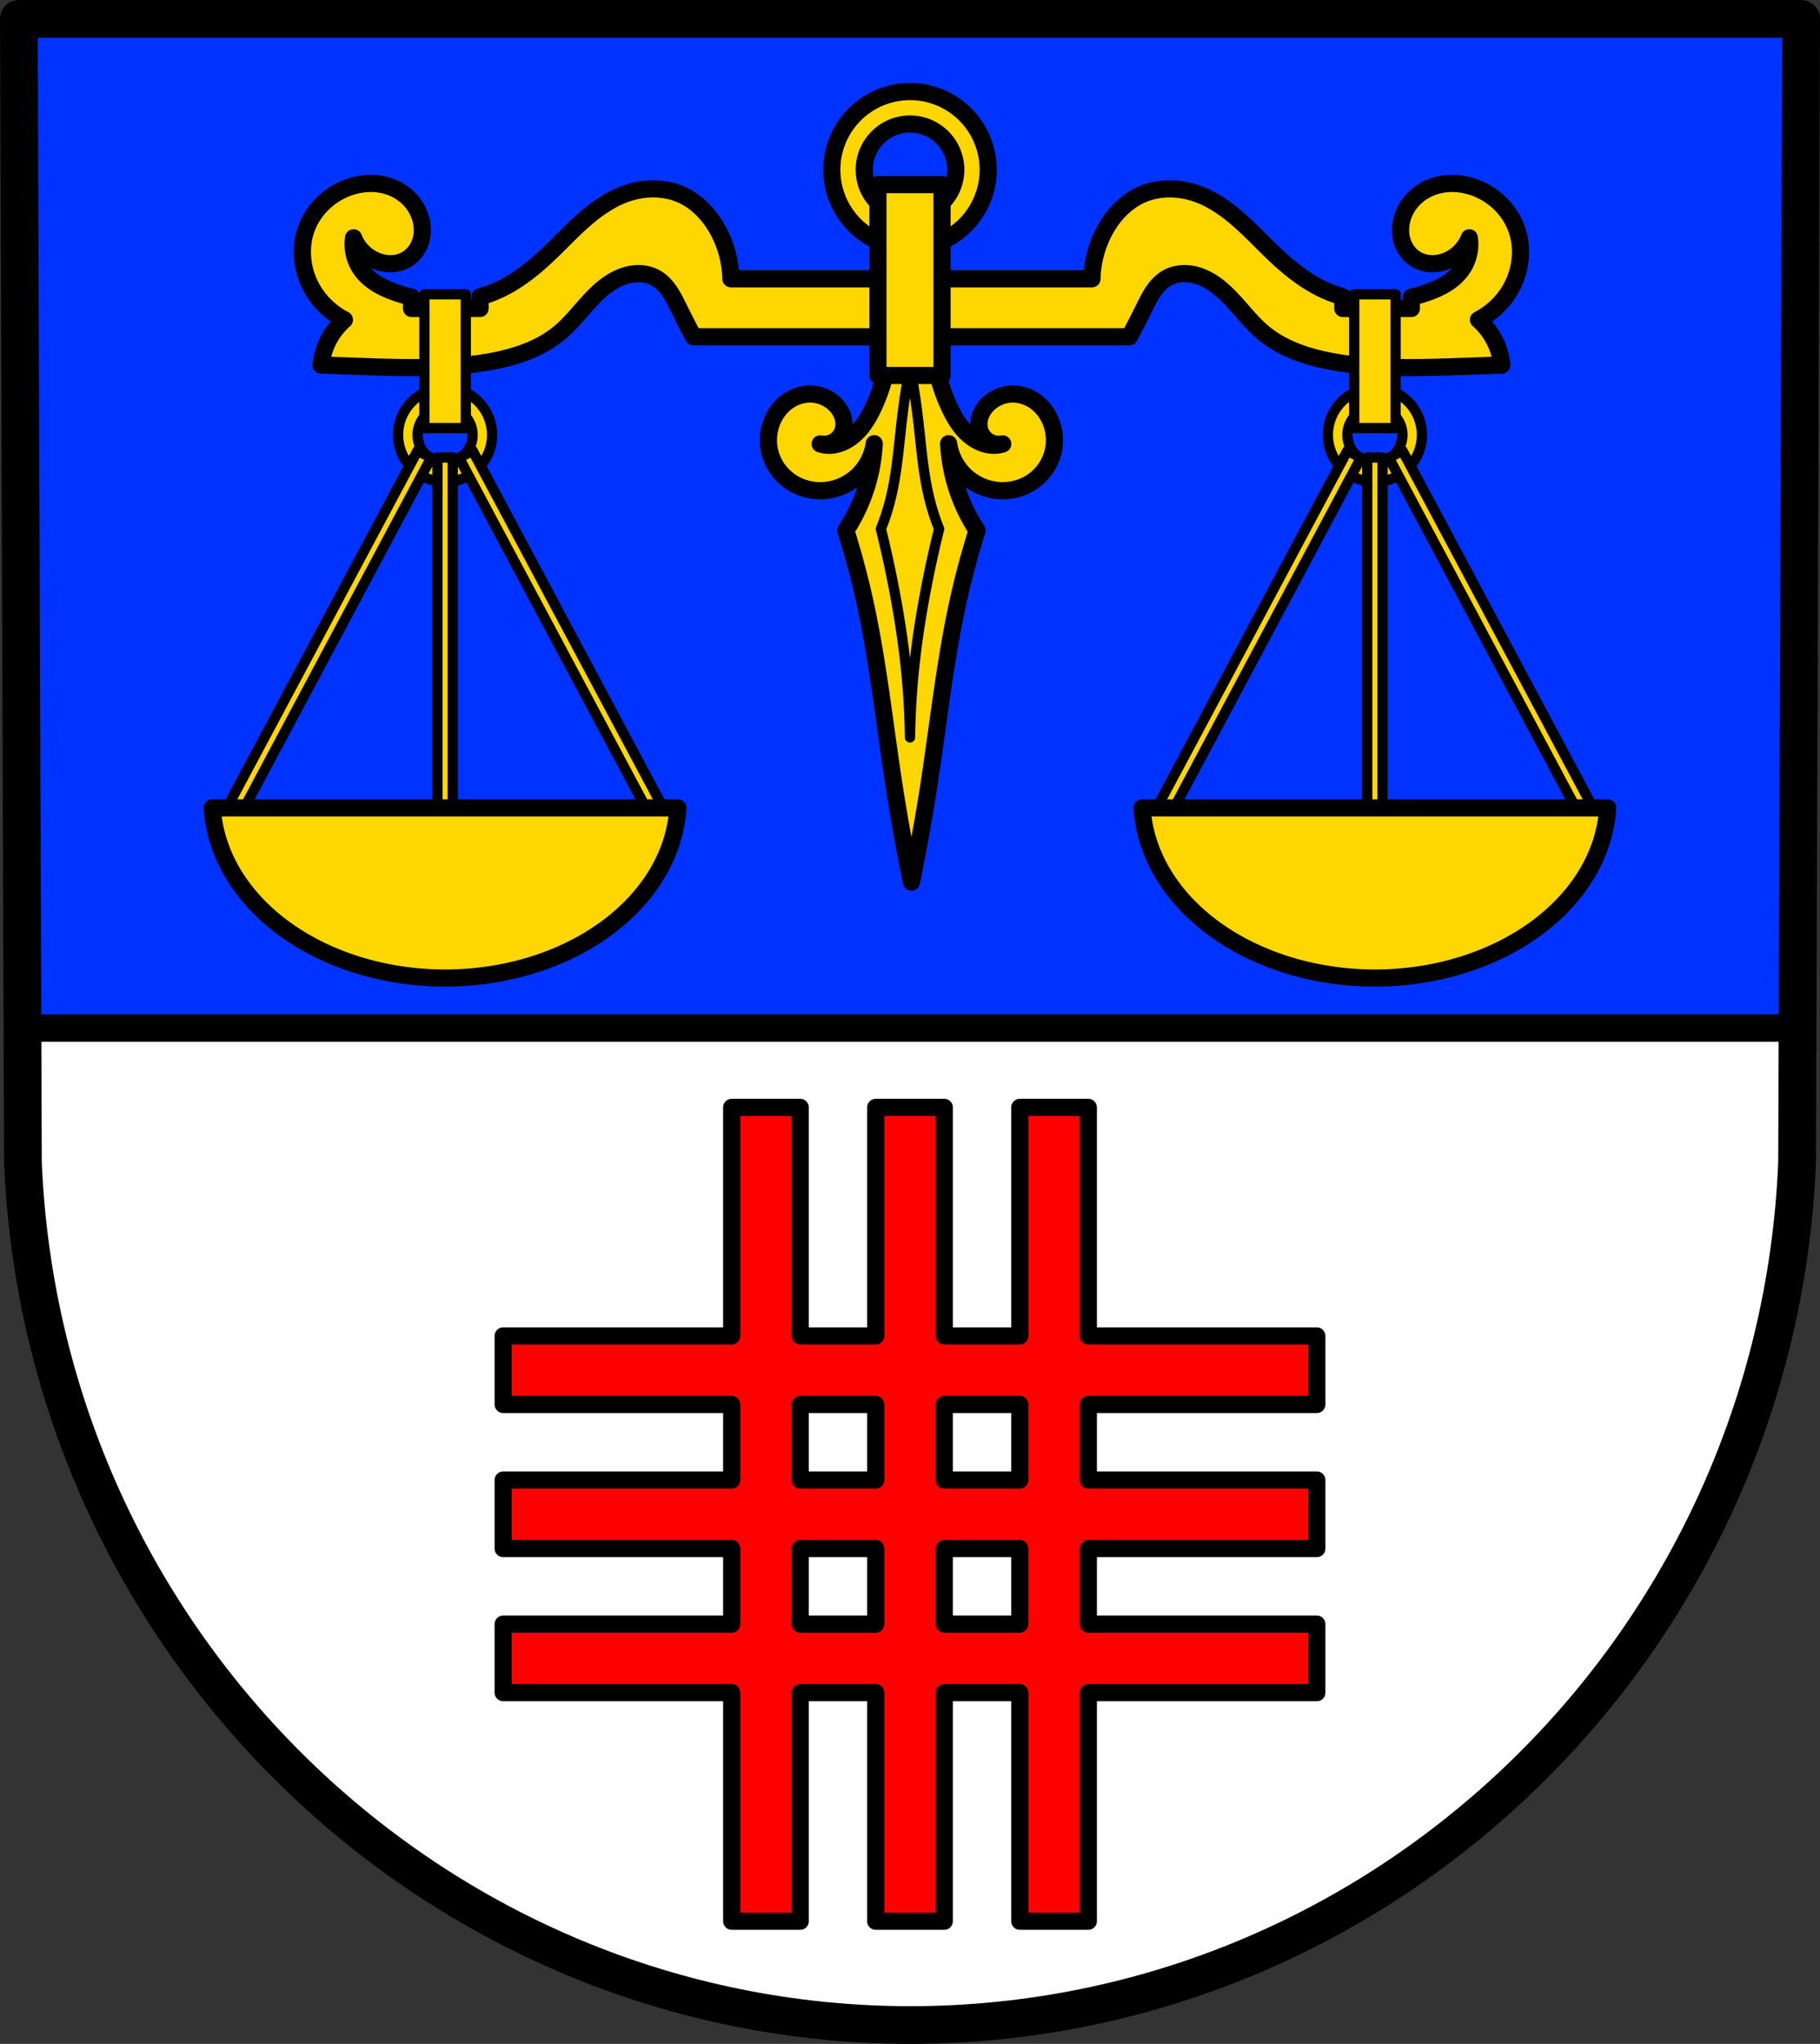 <svg xmlns="http://www.w3.org/2000/svg" width="531.006" height="596.188" viewBox="0 0 140.495 157.741"><rect x="0" y="0" width="140.495" height="157.741" fill="#333333" stroke="none"/><path style="fill:#03f;fill-opacity:1;fill-rule:evenodd;stroke:none;stroke-width:2.91;stroke-linecap:round;stroke-linejoin:round;stroke-miterlimit:4;stroke-dasharray:none;stroke-opacity:1" d="m-184.274 212.979-.315 88.272c-1.53 37.13-31.786 66.538-68.478 66.559-36.658-.046-66.924-29.464-68.477-66.56l-.315-88.271h68.79z" transform="translate(323.314 -211.524)"/><path style="opacity:1;fill:#fff;fill-opacity:1;fill-rule:evenodd;stroke:#000;stroke-width:8;stroke-linecap:round;stroke-linejoin:round;stroke-miterlimit:4;stroke-dasharray:none;stroke-opacity:1;paint-order:markers fill stroke" d="m6.547 299.379.142 39.748c5.87 140.204 120.264 251.388 258.815 251.56 138.676-.078 253.025-111.223 258.812-251.56l.143-39.748H6.547z" transform="scale(.265)"/><path style="fill:none;fill-rule:evenodd;stroke:#000;stroke-width:2.91;stroke-linecap:round;stroke-linejoin:round;stroke-miterlimit:4;stroke-dasharray:none;stroke-opacity:1" d="m-184.274 212.979-.315 88.272c-1.53 37.13-31.786 66.538-68.478 66.559-36.658-.046-66.924-29.464-68.477-66.56l-.315-88.271h68.79z" transform="translate(323.314 -211.524)"/><path style="opacity:1;fill:red;fill-opacity:1;fill-rule:evenodd;stroke:#000;stroke-width:1.323;stroke-linecap:round;stroke-linejoin:round;stroke-miterlimit:4;stroke-dasharray:none;stroke-opacity:1;paint-order:markers fill stroke" d="M-266.832 296.986v17.64h-17.64v5.29h17.64v5.831h-17.64v5.29h17.64v5.83h-17.64v5.29h17.64v17.64h5.29v-17.64h5.831v17.64h5.29v-17.64h5.83v17.64h5.29v-17.64h17.64v-5.29h-17.64v-5.83h17.64v-5.29h-17.64v-5.831h17.64v-5.29h-17.64v-17.64h-5.29v17.64h-5.83v-17.64h-5.29v17.64h-5.832v-17.64zm5.29 22.93h5.831v5.831h-5.832zm11.12 0h5.83v5.831h-5.83zm-11.12 11.12h5.831v5.832h-5.832zm11.12 0h5.83v5.832h-5.83z" transform="translate(323.314 -211.524)"/><path style="fill:gold;fill-opacity:1;stroke:#000;stroke-width:5;stroke-linecap:round;stroke-linejoin:round;stroke-miterlimit:4;stroke-dasharray:none;stroke-opacity:1" d="M108.344 53.426c-2.377-.045-4.759.394-6.992 1.213-5.352 1.962-9.86 6.22-11.94 11.527-2.347 5.987-1.49 13.032 1.854 18.525a23.017 23.017 0 0 0 9.056 8.438A20.356 20.356 0 0 0 96 98.48a20.38 20.38 0 0 0-2.47 7.823c3.841.14 7.684.277 11.527.412 12.303.43 24.707.83 36.843-1.235 7.615-1.295 15.289-3.677 21.202-8.646 2.72-2.286 4.987-5.052 7.341-7.713 2.355-2.661 4.85-5.263 7.889-7.105 1.915-1.162 4.046-2.008 6.272-2.26 2.225-.252 4.548.115 6.49 1.23 1.595.917 2.883 2.298 3.922 3.817 1.039 1.518 1.848 3.18 2.666 4.828a366.019 366.019 0 0 0 4.322 8.44h62.984V81.19h-52.076a31.116 31.116 0 0 0-3.705-13.996c-2.415-4.478-6.058-8.42-10.703-10.498-4.939-2.209-10.725-2.152-15.848-.412-4.603 1.564-8.682 4.393-12.347 7.586-3.666 3.193-6.974 6.77-10.5 10.115-4.75 4.507-9.99 8.651-16.057 11.116a34.43 34.43 0 0 1-3.91 1.31v3.424h-19.967v-3.29a45.358 45.358 0 0 1-4.322-1.237c-2.024-.695-4.01-1.529-5.826-2.66-1.817-1.132-3.463-2.572-4.67-4.338a12.784 12.784 0 0 1-2.059-9.057c1.188 3.075 3.718 5.603 6.793 6.79 1.43.554 2.973.827 4.504.74 1.53-.088 3.047-.542 4.346-1.356 1.752-1.1 3.07-2.84 3.763-4.79.693-1.949.776-4.093.354-6.118-.713-3.42-2.871-6.483-5.764-8.44-2.252-1.523-4.922-2.395-7.633-2.605a17.276 17.276 0 0 0-1.017-.05zm314.318 0c-.34.007-.678.023-1.017.049-2.711.21-5.381 1.082-7.633 2.605-2.893 1.957-5.051 5.02-5.764 8.44-.422 2.025-.34 4.17.354 6.119.692 1.949 2.01 3.69 3.763 4.789 1.3.814 2.815 1.268 4.346 1.355 1.53.088 3.074-.185 4.504-.738 3.075-1.188 5.605-3.716 6.793-6.791.482 3.133-.27 6.44-2.059 9.057-1.207 1.766-2.853 3.206-4.67 4.337-1.816 1.132-3.802 1.966-5.826 2.66a45.357 45.357 0 0 1-4.322 1.239v3.289h-19.967v-3.424a34.428 34.428 0 0 1-3.91-1.31c-6.066-2.465-11.307-6.609-16.057-11.116-3.526-3.346-6.834-6.922-10.5-10.115-3.666-3.193-7.745-6.022-12.347-7.586-5.123-1.74-10.91-1.797-15.848.412-4.645 2.078-8.288 6.02-10.703 10.498a31.116 31.116 0 0 0-3.705 13.996h-52.076v16.88h62.984a365.86 365.86 0 0 0 4.322-8.44c.818-1.648 1.627-3.31 2.666-4.828 1.04-1.519 2.327-2.9 3.922-3.817 1.942-1.115 4.265-1.482 6.49-1.23 2.226.252 4.357 1.098 6.272 2.26 3.038 1.842 5.534 4.444 7.889 7.105 2.354 2.661 4.621 5.427 7.341 7.713 5.913 4.97 13.587 7.351 21.201 8.646 12.137 2.065 24.54 1.666 36.844 1.235 3.843-.135 7.685-.272 11.528-.412a20.384 20.384 0 0 0-2.471-7.823 20.356 20.356 0 0 0-4.322-5.351 23.016 23.016 0 0 0 9.056-8.438c3.344-5.493 4.2-12.538 1.854-18.525-2.08-5.307-6.588-9.565-11.94-11.527-2.233-.82-4.615-1.258-6.992-1.213zM259.13 99.896a50.027 50.027 0 0 1-4.885 19.122c-.9 1.864-1.92 3.68-3.203 5.304-1.283 1.625-2.837 3.06-4.658 4.043-1.749.945-3.758 1.462-5.737 1.276a8.455 8.455 0 0 1-1.738-.362c1.207.227 2.482.096 3.596-.422a5.812 5.812 0 0 0 2.816-2.83c.568-1.247.665-2.685.37-4.023-.296-1.338-.971-2.579-1.856-3.625-1.786-2.113-4.463-3.443-7.225-3.611-2.418-.148-4.862.576-6.875 1.925-2.012 1.35-3.595 3.304-4.597 5.51a14.552 14.552 0 0 0-1.176 7.813 14.666 14.666 0 0 0 3.088 7.273 15.017 15.017 0 0 0 6.088 4.504 15.647 15.647 0 0 0 7.51 1.02 16.047 16.047 0 0 0 9.341-4.395 16.049 16.049 0 0 0 4.68-9.203 51.06 51.06 0 0 1-2.125 12.11 51.091 51.091 0 0 1-6.16 13.171 237.321 237.321 0 0 1 5.523 20.61c3.782 17.16 5.644 34.677 8.285 52.05a584.874 584.874 0 0 0 5.313 29.744 584.916 584.916 0 0 0 5.31-29.744c2.642-17.373 4.504-34.89 8.286-52.05a237.347 237.347 0 0 1 5.525-20.61 51.096 51.096 0 0 1-6.162-13.172 51.066 51.066 0 0 1-2.125-12.11 16.049 16.049 0 0 0 4.68 9.204 16.047 16.047 0 0 0 9.341 4.394 15.655 15.655 0 0 0 7.512-1.019 15.011 15.011 0 0 0 6.086-4.504 14.671 14.671 0 0 0 3.09-7.273 14.557 14.557 0 0 0-1.178-7.813c-1.002-2.206-2.583-4.16-4.596-5.51-2.012-1.349-4.458-2.073-6.877-1.925-2.761.169-5.436 1.498-7.222 3.61-.885 1.047-1.56 2.288-1.856 3.626-.296 1.338-.2 2.776.368 4.023a5.816 5.816 0 0 0 2.818 2.83c1.114.518 2.387.649 3.594.422a8.455 8.455 0 0 1-1.739.362c-1.978.186-3.985-.331-5.734-1.276-1.821-.984-3.376-2.418-4.658-4.043-1.283-1.625-2.304-3.44-3.203-5.304a50.03 50.03 0 0 1-4.887-19.122H259.129z" transform="scale(.265)"/><path style="fill:none;stroke:#000;stroke-width:.794;stroke-linecap:round;stroke-linejoin:round;stroke-miterlimit:4;stroke-dasharray:none;stroke-opacity:1" d="M-253.067 239.81a60.376 60.376 0 0 0-.618 4.046c-.247 2.089-.386 4.2-.9 6.24a17.44 17.44 0 0 1-.73 2.249 88.827 88.827 0 0 1 1.012 4.609c.41 2.14.742 4.296.955 6.465.164 1.666.258 3.34.281 5.014a59.76 59.76 0 0 1 .282-5.014c.213-2.169.545-4.325.955-6.465a88.827 88.827 0 0 1 1.012-4.61 17.441 17.441 0 0 1-.73-2.248c-.514-2.04-.653-4.151-.9-6.24a60.385 60.385 0 0 0-.619-4.047z" transform="translate(323.314 -211.524)"/><path style="opacity:1;fill:gold;fill-opacity:1;fill-rule:evenodd;stroke:#000;stroke-width:1.323;stroke-linecap:round;stroke-linejoin:round;stroke-miterlimit:4;stroke-dasharray:none;stroke-opacity:1;paint-order:markers fill stroke" d="M-253.067 218.591a6.035 6.035 0 0 0-6.035 6.036 6.035 6.035 0 0 0 6.035 6.035 6.035 6.035 0 0 0 6.036-6.035 6.035 6.035 0 0 0-6.036-6.036zm0 2.503a3.533 3.533 0 0 1 3.534 3.533 3.533 3.533 0 0 1-3.534 3.533 3.533 3.533 0 0 1-3.533-3.533 3.533 3.533 0 0 1 3.533-3.533z" transform="translate(323.314 -211.524)"/><path style="opacity:1;fill:gold;fill-opacity:1;fill-rule:evenodd;stroke:#000;stroke-width:1.323;stroke-linecap:round;stroke-linejoin:round;stroke-miterlimit:4;stroke-dasharray:none;stroke-opacity:1;paint-order:markers fill stroke" d="M-255.541 225.77h4.948v14.732h-4.948z" transform="translate(323.314 -211.524)"/><path style="opacity:1;fill:gold;fill-opacity:1;fill-rule:evenodd;stroke:#000;stroke-width:.794;stroke-linecap:round;stroke-linejoin:round;stroke-miterlimit:4;stroke-dasharray:none;stroke-opacity:1;paint-order:markers fill stroke" d="M-288.956 241.46a3.628 3.628 0 0 0-3.628 3.628 3.628 3.628 0 0 0 3.628 3.628 3.628 3.628 0 0 0 3.628-3.628 3.628 3.628 0 0 0-3.628-3.628zm0 1.504a2.124 2.124 0 0 1 2.124 2.124 2.124 2.124 0 0 1-2.124 2.124 2.124 2.124 0 0 1-2.124-2.124 2.124 2.124 0 0 1 2.124-2.124z" transform="translate(323.314 -211.524)"/><path style="opacity:1;fill:gold;fill-opacity:1;fill-rule:evenodd;stroke:#000;stroke-width:.794;stroke-linecap:round;stroke-linejoin:round;stroke-miterlimit:4;stroke-dasharray:none;stroke-opacity:1;paint-order:markers fill stroke" d="M-290.553 234.234h3.195v10.328h-3.195zM-289.547 246.83h1.182v30.153h-1.182z" transform="translate(323.314 -211.524)"/><path style="opacity:1;fill:gold;fill-opacity:1;fill-rule:evenodd;stroke:#000;stroke-width:.794;stroke-linecap:round;stroke-linejoin:round;stroke-miterlimit:4;stroke-dasharray:none;stroke-opacity:1;paint-order:markers fill stroke" d="m-291.077 246.3-15.329 28.714h1.34l15.032-28.158zm4.243 0-1.043.556 15.032 28.158h1.34z" transform="translate(323.314 -211.524)"/><path style="opacity:1;fill:gold;fill-opacity:1;fill-rule:evenodd;stroke:#000;stroke-width:1.323;stroke-linecap:round;stroke-linejoin:round;stroke-miterlimit:4;stroke-dasharray:none;stroke-opacity:1;paint-order:markers fill stroke" d="M-306.928 273.877a18.009 13.786 0 0 0 17.978 13.129 18.009 13.786 0 0 0 17.966-13.13z" transform="translate(323.314 -211.524)"/><path style="opacity:1;fill:gold;fill-opacity:1;fill-rule:evenodd;stroke:#000;stroke-width:.794;stroke-linecap:round;stroke-linejoin:round;stroke-miterlimit:4;stroke-dasharray:none;stroke-opacity:1;paint-order:markers fill stroke" d="M-217.177 241.46a3.628 3.628 0 0 0-3.629 3.628 3.628 3.628 0 0 0 3.629 3.628 3.628 3.628 0 0 0 3.628-3.628 3.628 3.628 0 0 0-3.628-3.628zm0 1.504a2.124 2.124 0 0 1 2.124 2.124 2.124 2.124 0 0 1-2.124 2.124 2.124 2.124 0 0 1-2.124-2.124 2.124 2.124 0 0 1 2.124-2.124z" transform="translate(323.314 -211.524)"/><path style="opacity:1;fill:gold;fill-opacity:1;fill-rule:evenodd;stroke:#000;stroke-width:.794;stroke-linecap:round;stroke-linejoin:round;stroke-miterlimit:4;stroke-dasharray:none;stroke-opacity:1;paint-order:markers fill stroke" d="M-218.775 234.234h3.195v10.328h-3.195zM-217.768 246.83h1.182v30.153h-1.182z" transform="translate(323.314 -211.524)"/><path style="opacity:1;fill:gold;fill-opacity:1;fill-rule:evenodd;stroke:#000;stroke-width:.794;stroke-linecap:round;stroke-linejoin:round;stroke-miterlimit:4;stroke-dasharray:none;stroke-opacity:1;paint-order:markers fill stroke" d="m-219.298 246.3-15.33 28.714h1.34l15.032-28.158zm4.242 0-1.042.556 15.031 28.158h1.34z" transform="translate(323.314 -211.524)"/><path style="opacity:1;fill:gold;fill-opacity:1;fill-rule:evenodd;stroke:#000;stroke-width:1.323;stroke-linecap:round;stroke-linejoin:round;stroke-miterlimit:4;stroke-dasharray:none;stroke-opacity:1;paint-order:markers fill stroke" d="M-235.15 273.877a18.009 13.786 0 0 0 17.979 13.129 18.009 13.786 0 0 0 17.966-13.13z" transform="translate(323.314 -211.524)"/></svg>